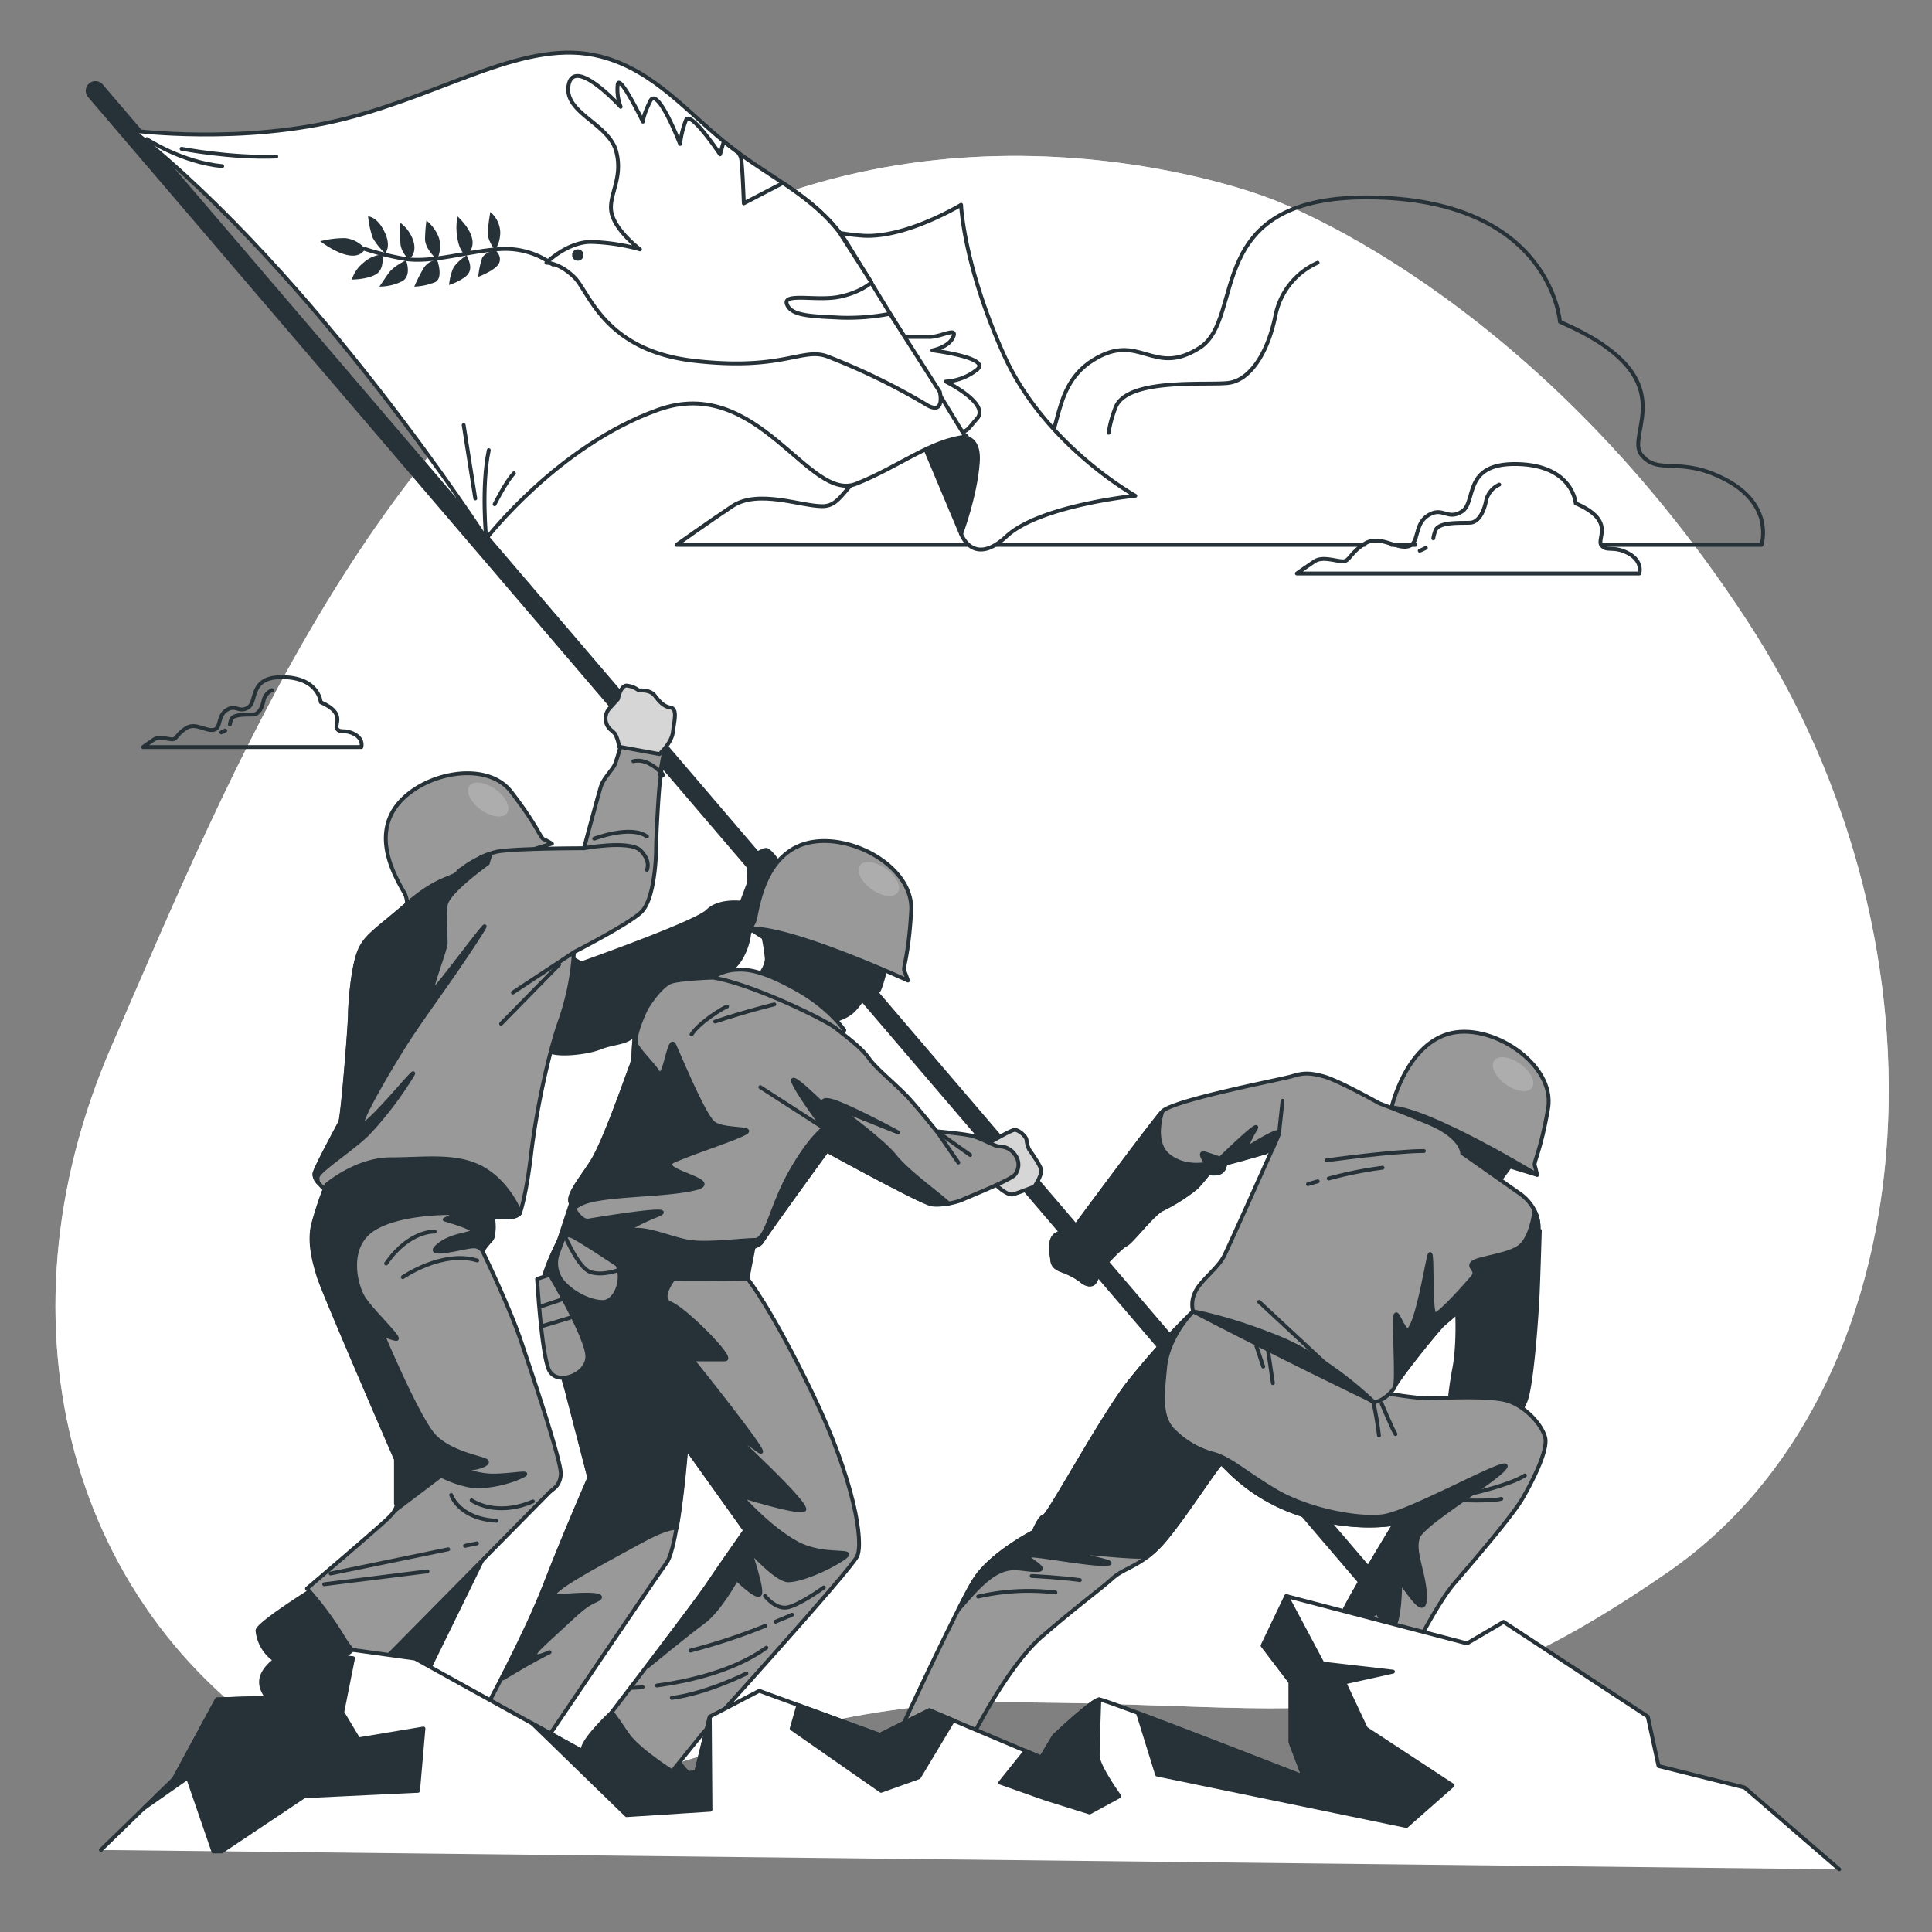 <svg xmlns="http://www.w3.org/2000/svg" viewBox="0 0 500 500"><rect x="0" y="0" width="500" height="500" fill="#808080" stroke="none"/><g id="freepik--background-simple--inject-47"><path d="M327.83,51.06S248.49,19.89,172.61,63.88,60.28,198.38,28.83,270.82,18.63,418.43,78.41,454.1s98.47-13.38,181-13.52,105.06,12.73,172.29-33.76,76.55-160.45,20.22-246.54S327.83,51.06,327.83,51.06Z" style="fill:#FFFFFF"></path><path d="M327.83,51.06S248.49,19.89,172.61,63.88,60.28,198.38,28.83,270.82,18.63,418.43,78.41,454.1s98.47-13.38,181-13.52,105.06,12.73,172.29-33.76,76.55-160.45,20.22-246.54S327.83,51.06,327.83,51.06Z" style="fill:#fff;opacity:0.7"></path></g><g id="freepik--Clouds--inject-47"><path d="M421.45,143.22c-3.85-2.1-5.6-.35-7-2.1s3.85-6.31-6.66-10.86c0,0-.7-9.81-15.06-10.16s-10.51,9.81-14.36,12.26-4.91-1.4-8.76,1-2.1,7.36-5.25,8.06-7.36-3.15-11.21-.7-3.86,4.55-5.61,4.55-5.25-1.4-7.35,0-4.56,3.15-4.56,3.15h88.62S425.3,145.32,421.45,143.22Z" style="fill:none;stroke:#263238;stroke-linecap:round;stroke-linejoin:round"></path><path d="M369,141.78a11.77,11.77,0,0,1-1.57.74" style="fill:none;stroke:#263238;stroke-linecap:round;stroke-linejoin:round"></path><path d="M388,125.42a6,6,0,0,0-3.42,4.27c-.65,3.21-2.14,5.35-3.85,5.56s-8.13-.43-9.19,1.93a8.79,8.79,0,0,0-.6,2.14" style="fill:none;stroke:#263238;stroke-linecap:round;stroke-linejoin:round"></path><line x1="360.15" y1="141.01" x2="366.3" y2="141.01" style="fill:none;stroke:#263238;stroke-linecap:round;stroke-linejoin:round"></line><path d="M414.45,141h41.42s3.33-10-8.88-16.65-17.76-1.11-22.2-6.65,12.21-20-21.08-34.41c0,0-2.22-31.07-47.73-32.18S322.69,82.19,310.48,90,295,85.52,282.74,93.29s-6.66,23.31-16.65,25.53-23.3-10-35.51-2.22S218.37,131,212.82,131s-16.65-4.44-23.3,0-14.43,10-14.43,10H353.15" style="fill:none;stroke:#263238;stroke-linecap:round;stroke-linejoin:round"></path><path d="M280.89,119.8a38.28,38.28,0,0,1-4.95,2.35" style="fill:none;stroke:#263238;stroke-linecap:round;stroke-linejoin:round"></path><path d="M286.91,112a30,30,0,0,1,1.9-6.81c3.38-7.45,23.7-5.42,29.12-6.09s10.16-7.45,12.19-17.61A19,19,0,0,1,341,68" style="fill:none;stroke:#263238;stroke-linecap:round;stroke-linejoin:round"></path><path d="M91.72,190c-2.46-1.34-3.57-.23-4.47-1.34s2.46-4-4.24-6.93c0,0-.45-6.25-9.6-6.48s-6.7,6.26-9.16,7.82-3.13-.89-5.59.67-1.34,4.69-3.35,5.14-4.69-2-7.14-.45-2.46,2.91-3.58,2.91-3.35-.9-4.69,0-2.9,2-2.9,2H93.51S94.18,191.32,91.72,190Z" style="fill:none;stroke:#263238;stroke-linecap:round;stroke-linejoin:round"></path><path d="M58.29,189.06a7.8,7.8,0,0,1-1,.47" style="fill:none;stroke:#263238;stroke-linecap:round;stroke-linejoin:round"></path><path d="M70.38,178.62a3.84,3.84,0,0,0-2.18,2.73c-.41,2.05-1.36,3.41-2.45,3.55s-5.18-.28-5.86,1.22a6.2,6.2,0,0,0-.39,1.37" style="fill:none;stroke:#263238;stroke-linecap:round;stroke-linejoin:round"></path></g><g id="freepik--Flag--inject-47"><line x1="376.3" y1="434.78" x2="24.69" y2="23.49" style="fill:none;stroke:#263238;stroke-linecap:round;stroke-linejoin:round;stroke-width:5px"></line><path d="M248.73,138.18s3.09,8.65,11.74.62,33.35-10.5,33.35-10.5-23.47-13-34-36.44S248.73,53,248.73,53s-14.2,8.64-25.32,8A55.91,55.91,0,0,1,203.65,56L233.29,103S249.35,121.5,248.73,138.18Z" style="fill:#FFFFFF;stroke:#263238;stroke-linecap:round;stroke-linejoin:round"></path><path d="M233.24,87.21h7.3c3.07,0,7.3-2.69,6.15,0s-5.38,3.46-5.38,3.46,15.37,1.92,11.53,5a14.17,14.17,0,0,1-8.07,3.08s11.55,5.71,8.07,9.6-2.69,4.61-8.07.39S233.24,87.21,233.24,87.21Z" style="fill:#fff;stroke:#263238;stroke-linecap:round;stroke-linejoin:round"></path><path d="M246.88,113.47s6.8-2.47,6.18,6.18-4.33,18.53-4.33,18.53l-9.88-23.47S243.18,111,246.88,113.47Z" style="fill:#263238;stroke:#263238;stroke-linecap:round;stroke-linejoin:round"></path><path d="M249.35,112.24l-29.95-49c-7.13-11.65-19.84-17-30.19-25.14-11-8.55-19.65-19.83-33.74-23.47C136.33,9.71,116,23.92,89.39,30.71s-55,3.09-55,3.09C82,71.48,125.83,139.41,125.83,139.41s18.53-24.08,44.47-33.35,38.91,24.09,51.26,19.15c11.47-4.59,19.21-11.29,28.66-12.23Z" style="fill:#FFFFFF;stroke:#263238;stroke-linecap:round;stroke-linejoin:round"></path><path d="M143.1,68.47a20.67,20.67,0,0,0-13.72-4c-8.43.47-18.23,3.92-25.47,2.37a76.12,76.12,0,0,1-9.4-2.38" style="fill:none;stroke:#263238;stroke-linecap:round;stroke-linejoin:round"></path><path d="M94.51,64.42a7.77,7.77,0,0,0-5.12-2.79,24.83,24.83,0,0,0-6.5.8S91.6,69.29,94.51,64.42Z" style="fill:#263238"></path><path d="M98.93,65.88A8.06,8.06,0,0,0,94.06,68a8.92,8.92,0,0,0-3,4.35s4,0,6.28-1.38S98.93,65.88,98.93,65.88Z" style="fill:#263238"></path><path d="M99.67,65.55a17.26,17.26,0,0,1-3.21-4A25,25,0,0,1,95.26,56s2.32,0,4.23,3.95S99.67,65.55,99.67,65.55Z" style="fill:#263238"></path><path d="M105.08,67.39s-3.25,1.44-4.64,3.47l-2.25,3.3a12.91,12.91,0,0,0,5.92-1.39C106.64,71.29,105.08,67.39,105.08,67.39Z" style="fill:#263238"></path><path d="M105.82,67.06a6.34,6.34,0,0,1-2.15-3.64c-.19-2-.1-5.78-.1-5.78a9.46,9.46,0,0,1,3.53,5.14C107.82,66,105.82,67.06,105.82,67.06Z" style="fill:#263238"></path><path d="M113.11,67.18a5.09,5.09,0,0,0-3.34,2,39.65,39.65,0,0,0-2.55,5,16.31,16.31,0,0,0,5.33-1.13C114.91,72,113.11,67.18,113.11,67.18Z" style="fill:#263238"></path><path d="M113.11,67.18S110,64.51,110,61.83a41.06,41.06,0,0,1,.36-4.75,10.18,10.18,0,0,1,3.26,4.56A8,8,0,0,1,113.11,67.18Z" style="fill:#263238"></path><path d="M120.75,66.08s-2.9,1.82-3.64,3.74a15.93,15.93,0,0,0-.9,3.93,14.48,14.48,0,0,0,4.06-2C122,70.48,122.14,68.82,120.75,66.08Z" style="fill:#263238"></path><path d="M120.75,66.08s-1.57-.36-2.28-3.93a15.8,15.8,0,0,1-.08-6.15s3.2,2.82,3.79,5.74A4.26,4.26,0,0,1,120.75,66.08Z" style="fill:#263238"></path><path d="M128.05,64.61s-2.64.82-3.28,2.16a22.54,22.54,0,0,0-1,4.87s4.7-1.73,5.44-3.65S128.05,64.61,128.05,64.61Z" style="fill:#263238"></path><path d="M128.05,64.61s-1.92-2.33-1.82-4.49a48.23,48.23,0,0,1,.67-5.25,7.14,7.14,0,0,1,2.57,5.4C129.32,63.51,128.05,64.61,128.05,64.61Z" style="fill:#263238"></path><path d="M243.23,101.43,230.32,81.21a57.91,57.91,0,0,1-12.84,1c-7.3-.38-12.68-.38-13.83-3.46s7.68-.77,13.45-1.92c5.51-1.1,8.24-3.56,8.43-3.75l-8.33-13c-4-5.19-9.16-9.08-14.56-12.73L192.5,52.62s-.38-10.76-.77-11.91a6.6,6.6,0,0,0-.59-1.13c-.65-.48-1.3-1-1.93-1.46s-1.2-.95-1.79-1.43a1.39,1.39,0,0,0-.3.56l-.77,2.69s-7.68-11.53-8.83-8.84A25.19,25.19,0,0,0,176,37.25s-5.77-15-7.69-11.15-1.92,5.38-1.92,5.38-6.15-12.68-6.53-9.6a12.27,12.27,0,0,0,.77,5.76s-11.92-13.06-13.45-5.76,10.37,10,12.29,17.29-2.3,11.53-1.15,16.14,7.3,9.22,7.3,9.22a52.24,52.24,0,0,0-12.68-1.92c-6.15,0-11.53,5.38-11.53,5.38s3.46,0,7.3,3.85,7.69,18.83,30.75,21.52S207.49,89.9,214,92.2a172.22,172.22,0,0,1,25.37,12.3C244.77,108,243.23,101.43,243.23,101.43Z" style="fill:#fff;stroke:#263238;stroke-linecap:round;stroke-linejoin:round"></path><circle cx="149.53" cy="66" r="0.97" style="fill:#263238;stroke:#263238;stroke-linecap:round;stroke-linejoin:round"></circle><path d="M38,36s9,6,19.5,7" style="fill:none;stroke:#263238;stroke-linecap:round;stroke-linejoin:round"></path><path d="M47,38.5s13,2.5,24.5,2" style="fill:none;stroke:#263238;stroke-linecap:round;stroke-linejoin:round"></path><path d="M125.83,139.41s-1.33-13.41.67-22.91" style="fill:none;stroke:#263238;stroke-linecap:round;stroke-linejoin:round"></path><line x1="123" y1="129" x2="120" y2="110" style="fill:none;stroke:#263238;stroke-linecap:round;stroke-linejoin:round"></line><path d="M128,130.5s3-6,5-8" style="fill:none;stroke:#263238;stroke-linecap:round;stroke-linejoin:round"></path></g><g id="freepik--character-3--inject-47"><path d="M397.77,304.05l-7-2.15-2.94,4S376,300.29,369,295.2s-8.9-8.59-8.9-8.59.06-1.05,5.95-1.05,23.3,8,26.79,11A18.07,18.07,0,0,1,397.77,304.05Z" style="fill:#263238;stroke:#263238;stroke-linecap:round;stroke-linejoin:round"></path><path d="M360.14,286.61s3.49-15.63,14.5-19,28,7.71,26,19.27c-1.94,11.15-3.76,13.8-3.46,14.72s.62,2.45.62,2.45S370.23,287.22,360.14,286.61Z" style="fill:#999;stroke:#263238;stroke-linecap:round;stroke-linejoin:round"></path><path d="M396.46,281.49c-1,1.46-4.08,1.07-6.78-.86s-4-4.69-3-6.15,4.08-1.07,6.77.87S397.51,280,396.46,281.49Z" style="fill:#fff;opacity:0.2"></path><path d="M398.5,318.5s-.27,9.64-.54,16.07-1.6,24.64-3.21,28.12-3.48,8.3-3.48,8.3l-16.6-1.33a104.45,104.45,0,0,1,1.6-15c1.34-6.43.81-15.53.81-15.53S394.48,321.72,398.5,318.5Z" style="fill:#263238;stroke:#263238;stroke-linecap:round;stroke-linejoin:round"></path><path d="M344.4,425.09s-3.16,10.65-3.7,13.11,7.11,7.11,11.76,7.11,9-1.64,9.85-3,3.83-1.91,6-4.1,3.83-6.84,1.64-10.4-4.37-1.91-8.75-1.91S344.4,425.09,344.4,425.09Z" style="fill:#263238;stroke:#263238;stroke-linecap:round;stroke-linejoin:round"></path><path d="M308.78,339.39a204.26,204.26,0,0,0-16.87,18.75c-7,9.11-20.62,34.28-21.69,34.28s-2.68,4-2.68,4-11,5.62-15.27,12.32S233,447.86,233,447.86l-2.41,3.75,19.55.8s9.91-20.62,19.55-28.92,15.27-12.32,18.21-15,6.7-2.95,11.79-8,15.53-21.69,16.33-21.69,6.7,8.57,20.63,13.12S361,394.29,361,394.29s-10.45,17.14-12.86,22a75.67,75.67,0,0,0-3.75,8.83L364,430.72s7.5-15.27,12.32-20.89,15-17.41,17.68-22,6.69-12.59,5.89-15.8-4.82-7.77-9.37-9.38-17.14-.8-21.16-.8S355.38,360,355.38,360a55.46,55.46,0,0,0-18.21-12.31C325.39,342.61,312.53,337.79,308.78,339.39Z" style="fill:#999;stroke:#263238;stroke-linecap:round;stroke-linejoin:round"></path><path d="M251,449.69s-10.67-3-15.32-1.09-5.48,3-6.84,4.65-3.83,2.46-7.39,4.65S214,465.29,216.2,468s17.78,2.19,22.16.82,5.48-5.74,7.12-6.84,5.2-1.36,6.29-4.37S253.69,450.79,251,449.69Z" style="fill:#263238;stroke:#263238;stroke-linecap:round;stroke-linejoin:round"></path><path d="M308.78,339.39a204.26,204.26,0,0,0-16.87,18.75c-7,9.11-20.62,34.28-21.69,34.28s-2.68,4-2.68,4-11,5.62-15.27,12.32c-1,1.51-2.48,4.34-4.25,7.81l.77-.85c2.68-3,5.9-7,9.64-8.84s6.16-.53,9.91-.53-4-3.49-1.87-3.75S282,405,286.29,404.74s-8.31-2.41-9.11-2.95,9.64.81,16.34,1.07a31.37,31.37,0,0,0,3.5-.06,27.9,27.9,0,0,0,2.66-2.35c5.09-5.08,15.53-21.69,16.33-21.69s6.7,8.57,20.63,13.12S361,394.29,361,394.29s-10.45,17.14-12.86,22a75.67,75.67,0,0,0-3.75,8.83l1.27.37c4-3,10.78-8.4,10.78-8.4s1.34,3.48,3.49,4,2.41-8.84,2.41-11,6.16,9.9,6.42,3.74-3.48-12.58-1.6-16.33,21.42-15.27,22.49-17.95-24.9,12.06-31.87,12.86-19.82-1.87-27.85-6.7-11.25-8-15.53-9.37a22.81,22.81,0,0,1-10.18-5.62c-4-3.48-3.48-8.84-2.68-16.88S308.78,339.39,308.78,339.39Z" style="fill:#263238;stroke:#263238;stroke-linecap:round;stroke-linejoin:round"></path><path d="M355.38,362.69a87.77,87.77,0,0,1,1.49,8.81" style="fill:none;stroke:#263238;stroke-linecap:round;stroke-linejoin:round"></path><path d="M357.58,363.3s2.85,6.77,3.57,7.84" style="fill:none;stroke:#263238;stroke-linecap:round;stroke-linejoin:round"></path><path d="M253.14,413.2a58.06,58.06,0,0,1,20-1.07" style="fill:none;stroke:#263238;stroke-linecap:round;stroke-linejoin:round"></path><path d="M267,407.86s7.48.35,12.47,1.07" style="fill:none;stroke:#263238;stroke-linecap:round;stroke-linejoin:round"></path><line x1="325.14" y1="348.33" x2="326.92" y2="353.67" style="fill:none;stroke:#263238;stroke-linecap:round;stroke-linejoin:round"></line><line x1="327.99" y1="348.33" x2="329.42" y2="357.95" style="fill:none;stroke:#263238;stroke-linecap:round;stroke-linejoin:round"></line><path d="M381.11,386.47s9.62-2.14,13.54-4.64" style="fill:none;stroke:#263238;stroke-linecap:round;stroke-linejoin:round"></path><path d="M377.54,388.25s8.2.36,11-.36" style="fill:none;stroke:#263238;stroke-linecap:round;stroke-linejoin:round"></path><path d="M392.88,308.59l-14.47-10.17s.07-4.26-9.1-8S357,285.56,357,285.56s-10.45-5.89-14.46-7-5.63-.8-8.3,0-30.8,6.16-33.48,9.11-23.84,31.6-23.84,31.6-.8-1.07-3.21,0-1.61,4.82-1.34,7,2.68,2.41,3.75,3a16.93,16.93,0,0,1,3.75,2.14c.8.8,2.68,1.61,3.48.27a27.12,27.12,0,0,0,1.61-3.49s5.09-5.62,6.43-6.15,7-8,9.37-9.11a46.11,46.11,0,0,0,8.84-5.62c1.34-1.34,3.21-3.75,3.21-3.75s2.41.53,3.48-.54.27-1.87,1.61-2.14,9.64-2.68,9.64-2.68l1.87-1.07s-11,24.64-12.58,27.85-6.16,6.43-7.5,9.37a7.1,7.1,0,0,0-.54,5.09s14.47,2.95,25.45,9.38,19.55,13.39,21.15,13.92,5.09-2.41,5.63-4,11-14.73,12.58-16.07,5.9-5.09,5.9-5.09,15.26-13.93,17.4-16.07S399,312.61,392.88,308.59Z" style="fill:#999;stroke:#263238;stroke-linecap:round;stroke-linejoin:round"></path><path d="M276.91,319.31s-.8-1.07-3.21,0-1.61,4.82-1.34,7,2.68,2.41,3.75,3a16.93,16.93,0,0,1,3.75,2.14c.8.8,2.68,1.61,3.48.27a27.12,27.12,0,0,0,1.61-3.49s5.09-5.62,6.43-6.15,7-8,9.37-9.11a46.11,46.11,0,0,0,8.84-5.62c1.34-1.34,3.21-3.75,3.21-3.75s2.41.53,3.48-.54.27-1.87,1.61-2.14,9.64-2.68,9.64-2.68l1.87-1.07s.81-1.61,1.61-3.75-8.3,3.75-8.3,3.75,0-1.34,2.14-4.82-9.1,7.5-9.1,7.5-2.15-.81-4-1.34.53,2.68.53,2.68-5.62,1.33-9.9-2.15-1.61-11.24-1.61-11.24C298.07,290.65,276.91,319.31,276.91,319.31Z" style="fill:#263238;stroke:#263238;stroke-linecap:round;stroke-linejoin:round"></path><path d="M343.33,300.29s17.41-2.41,25.18-2.41" style="fill:none;stroke:#263238;stroke-linecap:round;stroke-linejoin:round"></path><path d="M343.87,305a102.66,102.66,0,0,1,13.92-2.79" style="fill:none;stroke:#263238;stroke-linecap:round;stroke-linejoin:round"></path><path d="M338.51,306.45s1-.29,2.51-.72" style="fill:none;stroke:#263238;stroke-linecap:round;stroke-linejoin:round"></path><path d="M396.89,321.45c1.42-1.42,1.89-4.85.25-8.16-.12.95-1,7-3.73,9.23-2.94,2.41-11,3-12.32,4.29s1.61,1.87,0,3.75-8,9.1-9.64,9.64-.27-22-1.87-13.93-3.22,15.8-4.82,17.68-3.75-7.77-3.75-1.88.53,15.53,0,16.61c.53-1.61,11-14.73,12.58-16.07s5.9-5.09,5.9-5.09S394.75,323.59,396.89,321.45Z" style="fill:#263238;stroke:#263238;stroke-linecap:round;stroke-linejoin:round"></path><path d="M308.78,339.39s10.3,5.37,23.14,11.79,23.46,11.51,23.46,11.51-11.34-11.15-24.53-16.5S308.78,339.39,308.78,339.39Z" style="fill:#263238;stroke:#263238;stroke-linecap:round;stroke-linejoin:round"></path><line x1="331.01" y1="293.33" x2="331.92" y2="284.88" style="fill:none;stroke:#263238;stroke-linecap:round;stroke-linejoin:round"></line><line x1="325.86" y1="336.92" x2="346.17" y2="355.81" style="fill:none;stroke:#263238;stroke-linecap:round;stroke-linejoin:round"></line></g><g id="freepik--character-1--inject-47"><path d="M105.32,234a5.71,5.71,0,0,0-.61-2.81c-2.28-4-7.23-12.49-3.54-20.26,4.86-10.19,24.1-15.14,31.13-6,6.78,8.78,7.5,11.85,8.36,12.24a24.46,24.46,0,0,1,2.18,1.17S112.44,227.12,105.32,234Z" style="fill:#999;stroke:#263238;stroke-linecap:round;stroke-linejoin:round"></path><path d="M131.23,210.43c-1,1.46-4.08,1.07-6.77-.86s-4-4.69-3-6.15,4.08-1.07,6.78.87S132.28,209,131.23,210.43Z" style="fill:#fff;opacity:0.2"></path><path d="M106.51,431.77c-.32,1-9.38,8.66-9.52,10s5,6.79,7,8.4,5.48,1.94,3.54,4.51-4.19,2.91-10,2.91-10-1.94-14.83-6.45-15.15-10.32-15.15-15.8,10-9.34,13.54-11.92,11-9.67,11-9.67Z" style="fill:#263238;stroke:#263238;stroke-linecap:round;stroke-linejoin:round"></path><polygon points="127.89 397.47 108.68 436.73 93.92 429.49 127.89 397.47" style="fill:#263238;stroke:#263238;stroke-linecap:round;stroke-linejoin:round"></polygon><path d="M80.84,411.39S66.64,420.3,66.64,422a10.44,10.44,0,0,0,3.06,6.41c2,1.95,5.29,3.62,6.13,4.45a20.44,20.44,0,0,0,8.91,6.4c6.12,2.51,7.79,2.79,12.25,2.51s7-5.57,5.84-7-5-2.23-7-6.13S82.23,410.83,80.84,411.39Z" style="fill:#263238;stroke:#263238;stroke-linecap:round;stroke-linejoin:round"></path><path d="M134.61,313.87s-.59,1.19-3.38,1.19h-3.62s.56,4.73-.55,5.84a21.61,21.61,0,0,0-2.23,2.79s7,14.47,10,23.38,10.58,31.47,10.31,34.53-1.95,3.62-3.07,4.73L98.38,430.6s-4.73,1.12-9.47-6.68a84.19,84.19,0,0,0-9.46-12.81s17-14.47,20.6-17.82,2.51-4.17,2.51-4.17V377.7s-18.66-42.88-20-47.33-2.51-9.19-1.39-13.64a93.67,93.67,0,0,1,3.34-10s7.79-6.68,16.7-6.68,17.27-1.39,24,2.51S134.61,313.87,134.61,313.87Z" style="fill:#999;stroke:#263238;stroke-linecap:round;stroke-linejoin:round"></path><path d="M143.13,245l7.28,4.34s29.7-10.5,32.7-13.51,8.8-2.19,8.8-2.19l2-5.35-.33-6s3.67-2.34,4.67-2.34,3.68,3.68,4.35,5.35,1.33.33,1,3.34.33,4.68-1,6-4,2-5,3l-3.67,3.67a16.74,16.74,0,0,1-2,6.35c-1.81,3.31-4.67,4.68-7.68,6.69s-18.71,12.36-20.72,14-5,1.48-8.33,2.81-11.11,2.13-13.11.8a28,28,0,0,1-4.62-4.61Z" style="fill:#263238;stroke:#263238;stroke-linecap:round;stroke-linejoin:round"></path><path d="M172,193.58s-1-2.54-4.74-2.85a29.38,29.38,0,0,0-6,0s-1.58,6-2.22,7.28-2.84,3.48-3.48,5.38-4.43,16.14-4.43,16.14-19,0-22.79.95-8.55,3.8-9.81,5.38S113.38,227,105.32,234s-10.91,8.31-12.49,12.74-2.22,13.29-2.22,15.82-1.9,26.6-2.53,27.86-6.33,11.71-6.65,13.3,2.53,4.11,3.48,4.74,6.33-6.33,18-6,21.2,3.48,24.69,6,7,5.39,7,5.39,1.58-4.44,2.85-15.2,4.43-26,7.6-34.82a65.56,65.56,0,0,0,3.48-17.41S162.78,239.16,166,236s3.8-13.29,3.8-16.46.65-14.58.95-16.77c1-7,0-2.22,0-2.22Z" style="fill:#999;stroke:#263238;stroke-linecap:round;stroke-linejoin:round"></path><path d="M171.64,200.54s-3.73-4.55-7.72-3.54" style="fill:none;stroke:#263238;stroke-linecap:round;stroke-linejoin:round"></path><line x1="148.54" y1="246.44" x2="132.74" y2="256.86" style="fill:none;stroke:#263238;stroke-linecap:round;stroke-linejoin:round"></line><line x1="144.71" y1="249.62" x2="129.68" y2="264.94" style="fill:none;stroke:#263238;stroke-linecap:round;stroke-linejoin:round"></line><path d="M165.32,178.7a6.06,6.06,0,0,0-3.17-1.27c-1.58,0-2.22,3.48-2.22,3.48l-2.16,2.37a3.9,3.9,0,0,0-1,3.34h0a4,4,0,0,0,1.45,2.39,5.3,5.3,0,0,1,1.05,1.07,10.43,10.43,0,0,1,.95,3.17l10.45,1.9s3.16-2.85,3.48-5.7,1.27-6-.63-6.33-2.85-1.58-4.12-3.16S165.32,178.7,165.32,178.7Z" style="fill:#d6d6d6;stroke:#263238;stroke-linecap:round;stroke-linejoin:round"></path><path d="M151.07,219.53s11.91-2.2,14.69.58,1.67,5,1.67,5" style="fill:none;stroke:#263238;stroke-linecap:round;stroke-linejoin:round"></path><path d="M153.79,217.05s9.46-3.62,13.64-.56" style="fill:none;stroke:#263238;stroke-linecap:round;stroke-linejoin:round"></path><path d="M126.22,223.45l.74-2.57a23.32,23.32,0,0,0-2.52,1l-3,2.39-2.23.79a6.5,6.5,0,0,0-.79.78c-1.27,1.59-5.09,1.12-13.15,8.16s-10.91,8.31-12.49,12.74-2.22,13.29-2.22,15.82-1.9,26.6-2.53,27.86-6.33,11.71-6.65,13.3a3.2,3.2,0,0,0,.9,2.28,11.9,11.9,0,0,1-.1-1.27c0-1.67,8.91-7.24,13.09-11.41a93.85,93.85,0,0,0,11.41-15c2-3.34-7.79,8.91-12,12.25s7.52-16.42,12-23.11,11.7-16.42,17.54-25.61S112.86,256.31,112,256.31s3.34-10.58,3.34-12.25-.27-6.41,0-9.75S126.22,223.45,126.22,223.45Z" style="fill:#263238;stroke:#263238;stroke-linecap:round;stroke-linejoin:round"></path><path d="M127.61,381.88c-5,0-10-2.51-7.51-1.95s7.24-1.11,5.57-1.95-8.91-2-13.09-6.13-13.64-26.72-13.64-26.72a9.46,9.46,0,0,0,3.62,1.39c1.39,0-6.69-7.52-8.64-10.86S89.47,322.29,97,317.84s21.44-3.9,21.44-3.9l-3.34,1.67s7.79,2.23,7.23,3.06-5.84.84-9.18,3.9,7.24,0,9.18,0a2.66,2.66,0,0,1,2.51,1.12,21.61,21.61,0,0,1,2.23-2.79c1.11-1.11.55-5.84.55-5.84h3.62c2.79,0,3.38-1.19,3.38-1.19s-2.82-7.45-9.5-11.34-15-2.51-24-2.51-16.7,6.68-16.7,6.68a93.67,93.67,0,0,0-3.34,10c-1.12,4.45,0,9.18,1.39,13.64s20,47.33,20,47.33v11.42s.57.44-.48,2l12.17-9.2a28.62,28.62,0,0,0,7,2.5c3.9.84,10-.55,13.64-2.22S132.63,381.88,127.61,381.88Z" style="fill:#263238;stroke:#263238;stroke-linecap:round;stroke-linejoin:round"></path><path d="M122.05,388.28s6.12,4.46,15.87.28" style="fill:none;stroke:#263238;stroke-linecap:round;stroke-linejoin:round"></path><path d="M116.76,386.89s1.95,6.13,11.69,6.68" style="fill:none;stroke:#263238;stroke-linecap:round;stroke-linejoin:round"></path><line x1="120.34" y1="400.06" x2="123.44" y2="399.42" style="fill:none;stroke:#263238;stroke-linecap:round;stroke-linejoin:round"></line><line x1="85.57" y1="407.22" x2="115.99" y2="400.95" style="fill:none;stroke:#263238;stroke-linecap:round;stroke-linejoin:round"></line><line x1="83.9" y1="410" x2="110.63" y2="406.66" style="fill:none;stroke:#263238;stroke-linecap:round;stroke-linejoin:round"></line><path d="M104.25,330.53s10.22-7.07,19.25-4.32" style="fill:none;stroke:#263238;stroke-linecap:round;stroke-linejoin:round"></path><path d="M112.5,318.74s-6.56-.42-12.57,8.25" style="fill:none;stroke:#263238;stroke-linecap:round;stroke-linejoin:round"></path><path d="M218.94,222.94c0,1.8-2.69,3.25-6,3.25s-6-1.45-6-3.25,2.68-3.25,6-3.25S218.94,221.14,218.94,222.94Z" style="fill:#fff;opacity:0.2"></path></g><g id="freepik--character-2--inject-47"><path d="M194,240.32l3.62,2.34a49.36,49.36,0,0,1,.84,5.57,6.85,6.85,0,0,1-1.12,3.06l-.27,1.4s6.68,4.17,10.86,7.24a56.11,56.11,0,0,1,5.84,4.73s4.46-.84,6.68-2.79,4.46-6.12,4.46-6.12,1.95,1.39,2.51.56,1.94-6.13,2.22-7.52-6.4-8.91-18.37-10.58S194,240.32,194,240.32Z" style="fill:#263238;stroke:#263238;stroke-linecap:round;stroke-linejoin:round"></path><path d="M194,240.32a6,6,0,0,0,1.45-2.68c.95-4.78,2.87-15,11.22-18.69,11-4.82,29.82,4.55,29.15,16.74-.65,11.75-2.21,14.7-1.78,15.61s.93,2.46.93,2.46S204.49,239.73,194,240.32Z" style="fill:#999;stroke:#263238;stroke-linecap:round;stroke-linejoin:round"></path><path d="M232.32,231c-1,1.46-4.08,1.07-6.78-.87s-4-4.69-3-6.14,4.08-1.07,6.77.86S233.37,229.49,232.32,231Z" style="fill:#fff;opacity:0.2"></path><path d="M158.35,443.13s-6.77,6.31-7.51,9.28-1.12,3.35,1.85,5.2,19.68,10.4,23,11.14,9.28-2.23,8.54-4.83-3.34-2.23-5.57-4.45-7.05-8.54-7.42-9.65S158.35,443.13,158.35,443.13Z" style="fill:#263238;stroke:#263238;stroke-linecap:round;stroke-linejoin:round"></path><path d="M124.94,444.8s-7.47,9.85-7.14,11.79.32,3.87,4.83,5.8,9,1.61,10,1.94a44.65,44.65,0,0,0,11.28,2.57c5.16.33,10.64-2.57,10.64-4.83s-7.1-5.16-11-7.74l-6.77-4.51-11.61-6.77" style="fill:#263238;stroke:#263238;stroke-linecap:round;stroke-linejoin:round"></path><path d="M195.39,320.9l-1.95,10s6,7.29,16.88,29.85,13.19,38.36,11.52,42S182,448.42,182,448.42l-8.07,10s-8.91-5.57-11.7-9.75-3.9-5.57-3.9-5.57,21.72-28.4,24.51-32.57,10-14.48,10-14.48l-15.31-21.44s-1.95,25.61-5,29.79-33.13,48.73-33.13,48.73l-14.21-10.11S135.8,423.64,141.09,410s11.42-27.56,11.42-27.56l-5.85-22.56s-6.4-22.27-6.13-27.84,10-21.72,10-21.72,18.65,8.08,27,8.91S195.39,320.9,195.39,320.9Z" style="fill:#999;stroke:#263238;stroke-linecap:round;stroke-linejoin:round"></path><path d="M206.15,399.33c-7.42-4.09-14.48-12.25-14.48-12.25s14.11,4.45,16.34,3.71-20-21.16-20-21.16,4.83,3.34,8.54,5.94-17.45-23.76-17.45-23.76h8.54c2.6,0-10.4-13-14.11-14.48s1.86-7.8,1.86-7.8l-3.71-6.31L148,314.85c-2.91,5.2-7.23,13.51-7.42,17.19-.27,5.57,6.13,27.84,6.13,27.84l5.85,22.56s-6.13,13.92-11.42,27.56c-2.88,7.43-7.41,17.09-10.94,24.35,3.75-2.26,7.94-4.71,10.66-6.07,5.94-3-8.16,4.46.37-3.34s9.66-9.28,13-10.76-1.49-1.86-8.91-1.12,8.91-7.79,20.42-14.1c5.37-2.95,8.07-3.63,9.42-3.52,1.55-8.9,2.46-20.8,2.46-20.8l15.31,21.44s-7.24,10.3-10,14.48c-1.55,2.32-9,12.12-15.21,20.37l-.11.32s10.4-8.54,14.48-11.51,8.54-11.13,8.54-11.13,4.83,4.82,5.94,4.08-2.6-11.51-2.6-11.51,7,7.8,10,7.8,9.66-2.6,14.11-5.57S213.58,403.41,206.15,399.33Z" style="fill:#263238;stroke:#263238;stroke-linecap:round;stroke-linejoin:round"></path><path d="M213.21,410.83s-6.69,4.83-9.66,5.2-5.57-3-5.57-3" style="fill:none;stroke:#263238;stroke-linecap:round;stroke-linejoin:round"></path><path d="M198.1,420.75a152.42,152.42,0,0,1-19.42,6.42" style="fill:none;stroke:#263238;stroke-linecap:round;stroke-linejoin:round"></path><path d="M205,417.89s-1.67.73-4.3,1.8" style="fill:none;stroke:#263238;stroke-linecap:round;stroke-linejoin:round"></path><path d="M170,436.21c7.42-1,19.61-3.49,28.33-9.78" style="fill:none;stroke:#263238;stroke-linecap:round;stroke-linejoin:round"></path><path d="M163.46,436.82s1,0,2.84-.2" style="fill:none;stroke:#263238;stroke-linecap:round;stroke-linejoin:round"></path><path d="M193.16,433.11s-10.4,5.2-19.31,6.31" style="fill:none;stroke:#263238;stroke-linecap:round;stroke-linejoin:round"></path><polygon points="145.27 339.93 163.09 326.94 164.94 329.16 146.38 342.9 145.27 339.93" style="fill:#263238;stroke:#263238;stroke-linecap:round;stroke-linejoin:round"></polygon><path d="M193.44,330.93s-30.35.46-37.78-.65-11.51-7.8-11.51-7.8l3.62-11s9,6.12,19.4,7,28.22,0,28.22,0Z" style="fill:#263238;stroke:#263238;stroke-linecap:round;stroke-linejoin:round"></path><path d="M159.75,327.31s-10-6.69-11.88-7.43-2.23,1.11-3.34,4.08a7.54,7.54,0,0,0,1.85,8.54c2.6,2.6,6.68,4.46,9.65,4.46S161.6,331.76,159.75,327.31Z" style="fill:#999;stroke:#263238;stroke-linecap:round;stroke-linejoin:round"></path><path d="M146.38,320.25s3.34,7.8,6.31,8.91,7.06-.37,7.06-.37" style="fill:none;stroke:#263238;stroke-linecap:round;stroke-linejoin:round"></path><path d="M142.3,329.9,139,331s1.11,18.93,3,23.39,10,1.48,10-3.34S142.3,329.9,142.3,329.9Z" style="fill:#999;stroke:#263238;stroke-linecap:round;stroke-linejoin:round"></path><line x1="145.64" y1="336.22" x2="140.07" y2="338.07" style="fill:#fff;stroke:#263238;stroke-linecap:round;stroke-linejoin:round"></line><line x1="140.07" y1="343.27" x2="147.5" y2="341.04" style="fill:#fff;stroke:#263238;stroke-linecap:round;stroke-linejoin:round"></line><path d="M218.5,266.61S214.6,260.76,206,256s-12.53-5.29-15.87-5a11.52,11.52,0,0,0-5.57,1.95s20,8.07,24.5,10.58,8.91,4.45,8.91,4.45Z" style="fill:#999;stroke:#263238;stroke-linecap:round;stroke-linejoin:round"></path><path d="M254.76,296.5s6.82-4.09,7.85-4.09,3.07,1.7,3.07,2.72a6.71,6.71,0,0,0,.68,2.39s2.72,3.75,3.07,5.12-1.71,4.43-1.71,4.43-3.41,1.36-5.45,2-6.14-4.09-6.14-4.09Z" style="fill:#d6d6d6;stroke:#263238;stroke-linecap:round;stroke-linejoin:round"></path><path d="M184.53,253s-8.36.27-10.86,1.11-6.41,6.12-8.35,10.58-.84,8.35-1.95,11.14-7,20-10.31,25.05-6.4,8.64-5.29,10.59,2.51,4.45,4.46,4.45,7,.84,8.63,1.95,10,5.29,12.81,5.29H192s4.18,0,5.29-1.95S214,297.79,214,297.79s24.78,13.65,27.29,13.92a18.49,18.49,0,0,0,7.51-1.11c1.12-.56,13.09-5.29,13.93-6.68a4.16,4.16,0,0,0,0-5,4.88,4.88,0,0,0-4.18-2.23c-1.11,0-4.73-2.23-7.24-2.79s-8.91-1.11-8.91-1.11-4.18-5.29-7.24-8.63-8.35-7.52-10.3-10.3-5.85-5.57-8.63-7.8S194.55,254.64,184.53,253Z" style="fill:#999;stroke:#263238;stroke-linecap:round;stroke-linejoin:round"></path><path d="M241.33,311.71a15.91,15.91,0,0,0,4.19-.23c-3.45-3.09-10.68-8.22-13.94-12.3s-14.48-12.25-14.48-12.25l15.32,6.13s-9.75-5.29-15.32-7.52-3.89.56-3.89.56-9.47-9.47-7.8-5.85,7.8,11.7,7.8,11.7-3.62,2.5-8.64,11.41-6.12,17.54-9.18,17.54-11.7,1.12-16.43.56-11.42-3.9-15.59-3.06c-.37.07-.74.16-1.12.25,3,1.61,9.11,4.48,11.42,4.48H192s4.18,0,5.29-1.95S214,297.79,214,297.79,238.82,311.44,241.33,311.71Z" style="fill:#263238;stroke:#263238;stroke-linecap:round;stroke-linejoin:round"></path><path d="M184.53,290.55c-2.51-2.22-8.63-17-10-20s-2.5,9.46-4.17,7-4.18-4.74-5.57-7c-.94-1.51.91-6.19,2.22-9.07a29,29,0,0,0-1.66,3.22c-1.95,4.45-.84,8.35-1.95,11.14s-7,20-10.31,25.05-6.4,8.64-5.29,10.59l.71,1.21a13.47,13.47,0,0,1,2.08-1.21c5.29-2.51,21.16-1.95,29.23-3.9s-11.13-4.74-5.29-7.24,14.76-5.29,18.1-7S187,292.78,184.53,290.55Z" style="fill:#263238;stroke:#263238;stroke-linecap:round;stroke-linejoin:round"></path><line x1="213.21" y1="291.95" x2="196.78" y2="281.36" style="fill:none;stroke:#263238;stroke-linecap:round;stroke-linejoin:round"></line><path d="M200.4,259.93s-7,1.67-15.32,4.45" style="fill:none;stroke:#263238;stroke-linecap:round;stroke-linejoin:round"></path><path d="M188.15,260.48c-.84.28-7,3.9-9.19,7.24" style="fill:none;stroke:#263238;stroke-linecap:round;stroke-linejoin:round"></path><polyline points="248.01 300.86 242.44 292.78 251.07 298.91" style="fill:none;stroke:#263238;stroke-linecap:round;stroke-linejoin:round"></polyline><path d="M152.23,315.89s24.78-4.18,17.82-1.39-7.8,4.15-7.8,4.15A71.18,71.18,0,0,0,152.23,315.89Z" style="fill:#263238;stroke:#263238;stroke-linecap:round;stroke-linejoin:round"></path></g><g id="freepik--Rocks--inject-47"><path d="M26.1,478.77,45,460.4l11.14-20.61,17.26-.56,6.13-3.34L91.25,427l16.15,2.23,57.67,31.94,15.13-2.61,3.49-14.29,12.81-6.69L227.68,449l12.81-6.4,29,12.25,3.34-5.57s10-9.47,11.69-9.47,52.91,20,52.91,20L334,450.93V435.34l-7.24-9.47,6.13-12.81,46.78,12.25,9.46-5.57,37.31,24.51,2.79,12.8,22.27,5.57L476,483.78" style="fill:#fff;stroke:#263238;stroke-linecap:round;stroke-linejoin:round"></path><path d="M272.79,449.26l-3.34,5.57-4-1.7-6.58,8.22,11.91,4.21,11.21,3.5,7.71-4.2s-5.61-7.71-5.61-10.51.41-14.56.41-14.56C282.81,439.79,272.79,449.26,272.79,449.26Z" style="fill:#263238;stroke:#263238;stroke-linecap:round;stroke-linejoin:round"></path><path d="M78.76,464.86l29.43-1.4,1.4-16.12-16.82,2.8-4.2-7,2.8-14-2.54-.29-9.27,7.06-6.13,3.34-17.26.56L45,460.4l-7.91,7.68L48.63,460l6.6,19.15,2.14,0Z" style="fill:#263238;stroke:#263238;stroke-linecap:round;stroke-linejoin:round"></path><polygon points="237.82 459.95 246.68 445.19 240.49 442.58 227.68 448.98 206.62 441.27 204.89 447.34 228.01 463.46 237.82 459.95" style="fill:#263238;stroke:#263238;stroke-linecap:round;stroke-linejoin:round"></polygon><polygon points="165.07 461.14 137.68 445.98 162.15 469.76 183.87 468.36 183.69 444.25 180.2 458.54 165.07 461.14" style="fill:#263238;stroke:#263238;stroke-linecap:round;stroke-linejoin:round"></polygon><path d="M334,435.34v15.59l3.35,8.91s-27.48-10.75-42.84-16.51l4.94,15.92L364,472.57l11.92-10.51-22.43-14.72-5.6-11.91,12.61-2.81-18.22-2.1-9.3-17.46-6.13,12.81Z" style="fill:#263238;stroke:#263238;stroke-linecap:round;stroke-linejoin:round"></path></g></svg>